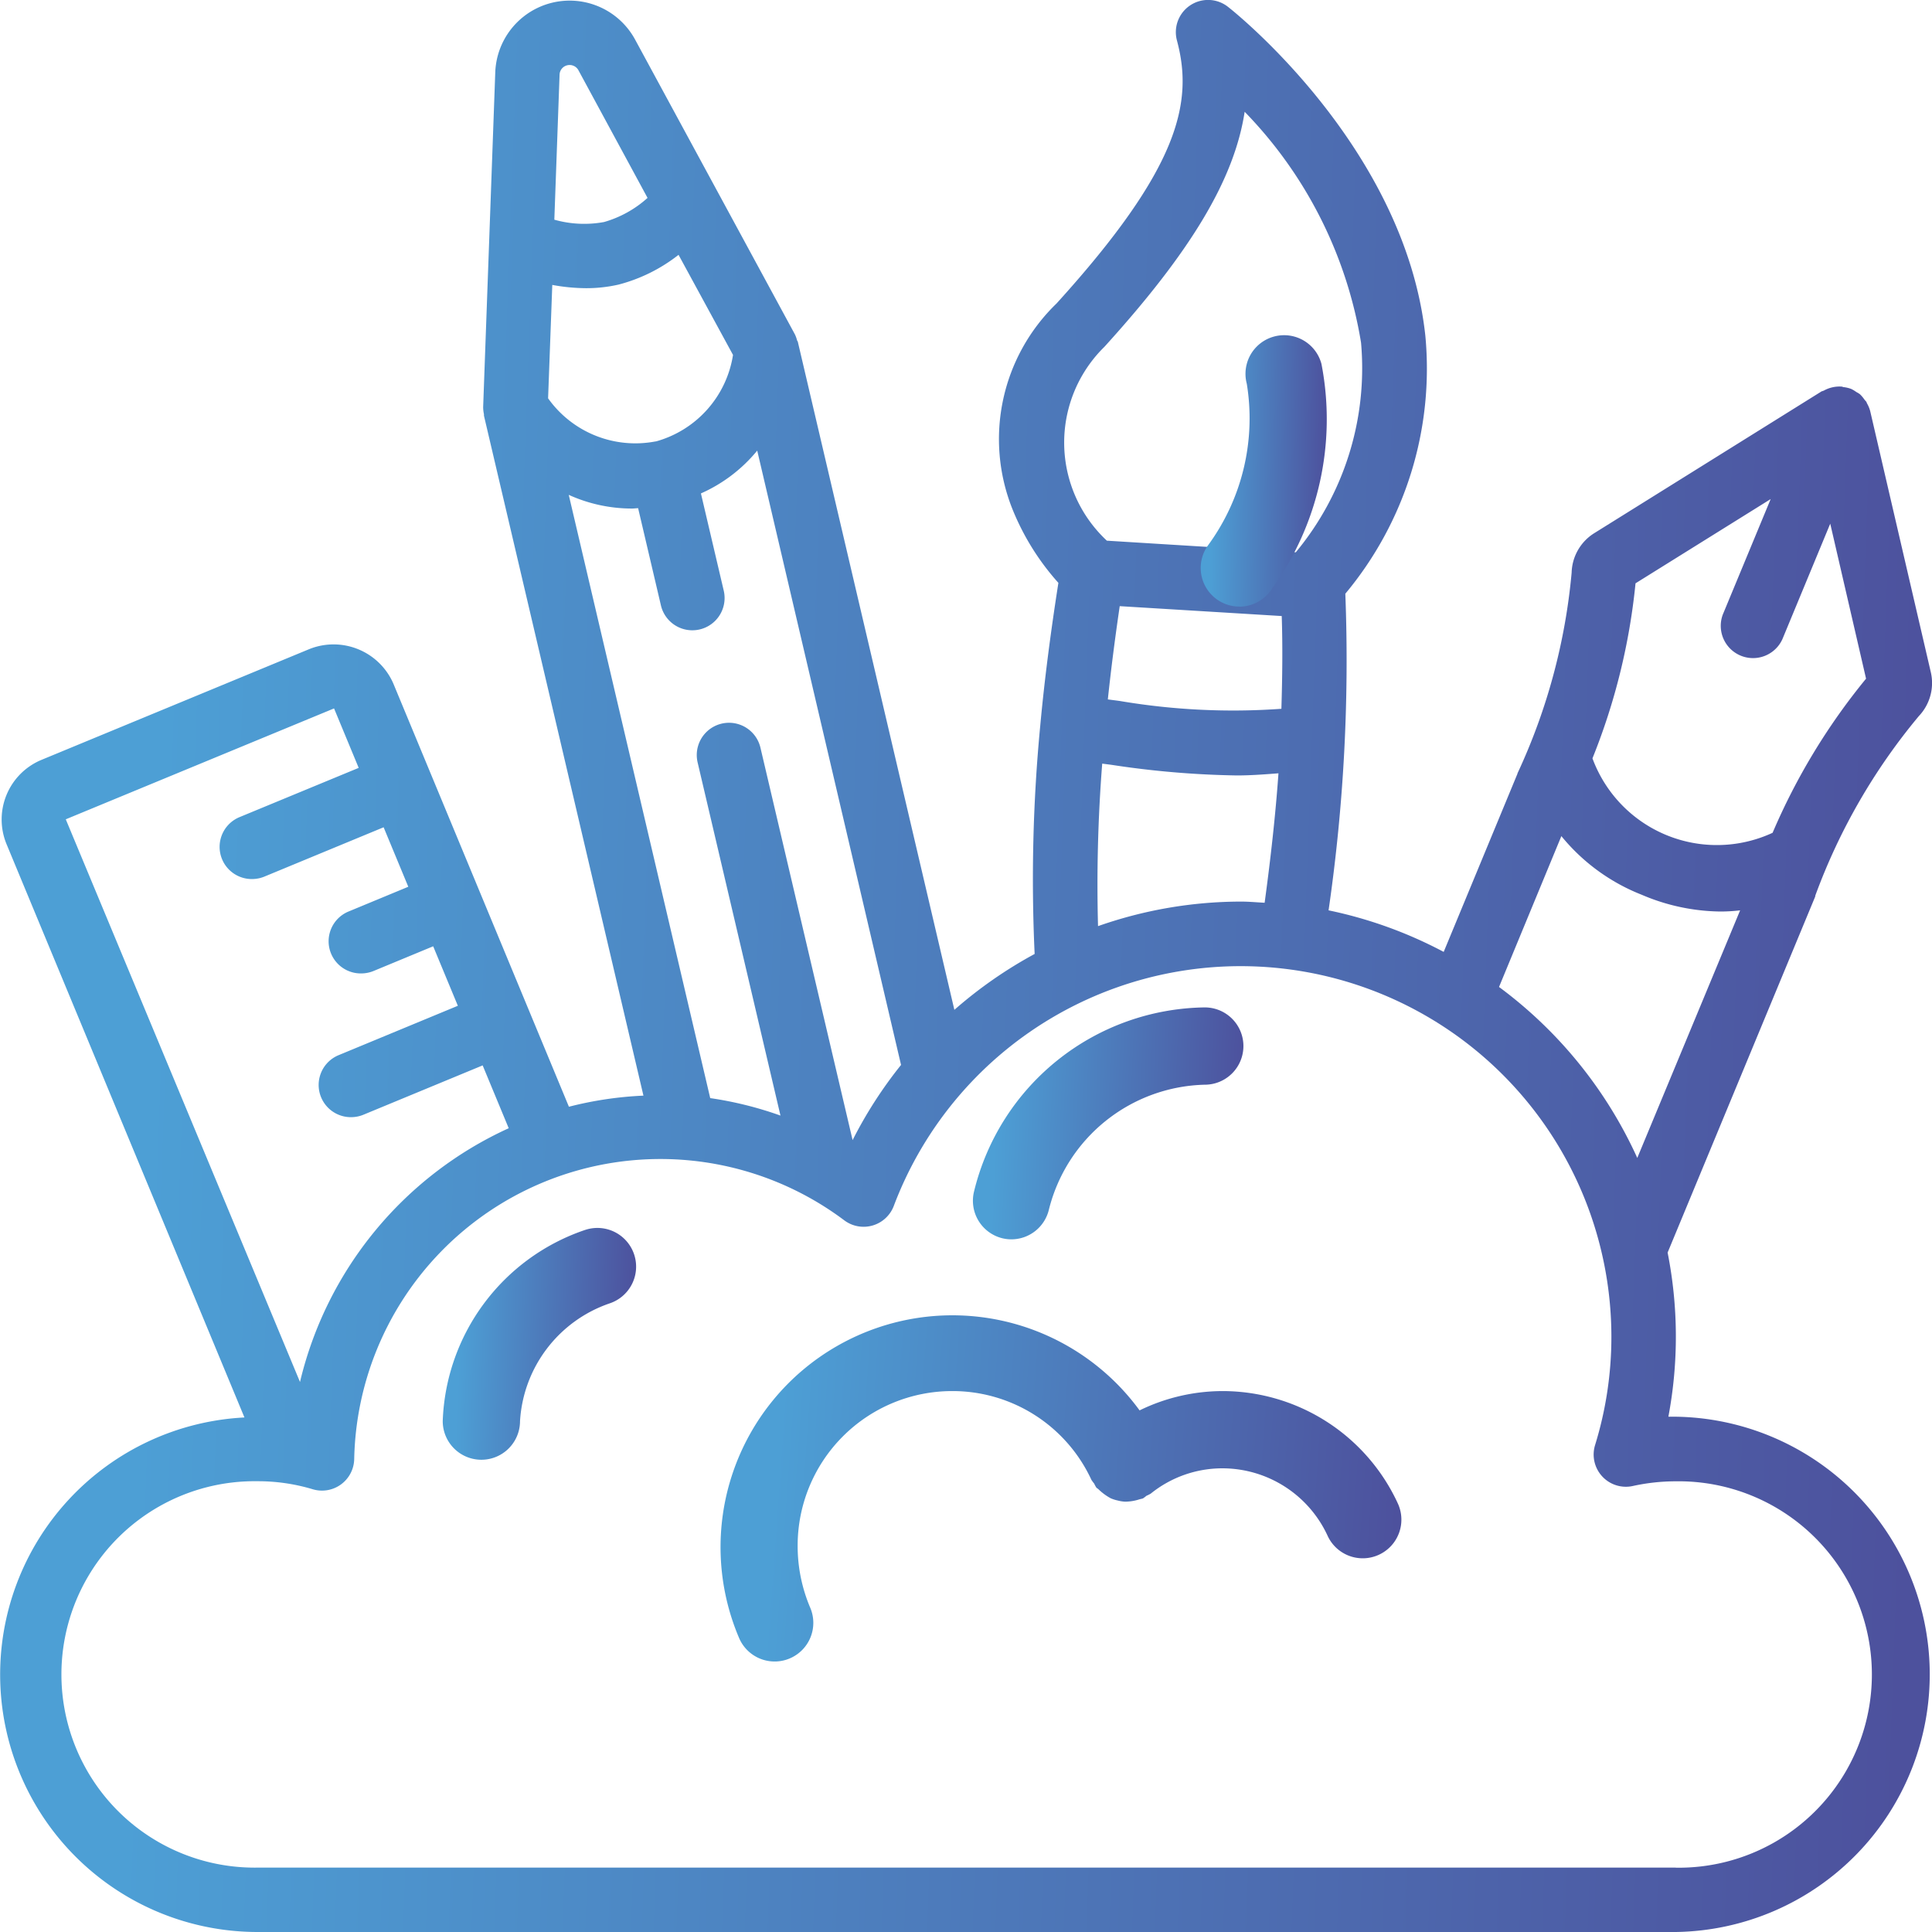 <svg id="Design-Icon-DG" xmlns="http://www.w3.org/2000/svg" xmlns:xlink="http://www.w3.org/1999/xlink" width="46.117" height="46.117" viewBox="0 0 46.117 46.117">
  <defs>
    <linearGradient id="linear-gradient" x1="1" y1="0.359" x2="0.089" y2="0.326" gradientUnits="objectBoundingBox">
      <stop offset="0" stop-color="#4d519d"/>
      <stop offset="1" stop-color="#4d9fd5"/>
    </linearGradient>
  </defs>
  <path id="Shape" d="M39.836,33.819a10.318,10.318,0,0,0-.018-3.92l3.524-8.5a.125.125,0,0,0,0-.017,14.431,14.431,0,0,1,2.474-4.29,1.145,1.145,0,0,0,.284-1.049L44.654,9.814a.751.751,0,0,0-.077-.186c-.006-.012-.008-.025-.015-.036s-.033-.037-.048-.057a.776.776,0,0,0-.108-.127.715.715,0,0,0-.084-.051.784.784,0,0,0-.119-.072.761.761,0,0,0-.18-.044c-.018,0-.033-.012-.051-.013a.77.77,0,0,0-.424.095c-.012.006-.025.008-.037.015H43.5L38.07,12.725a1.147,1.147,0,0,0-.543.945,14.415,14.415,0,0,1-1.293,4.791v.008l-1.761,4.253a10.33,10.33,0,0,0-2.748-.992,41.483,41.483,0,0,0,.4-7.558,8.383,8.383,0,0,0,1.91-6.158C33.551,3.536,29.5.3,29.325.164a.769.769,0,0,0-1.22.8c.4,1.487.053,3.055-2.874,6.281a4.5,4.5,0,0,0-1.055,4.9,5.966,5.966,0,0,0,1.1,1.768c-.186,1.188-.332,2.312-.433,3.407a38.45,38.45,0,0,0-.134,5.451,10.47,10.47,0,0,0-1.916,1.334L19.058,8.167c0-.016-.015-.028-.02-.042a.726.726,0,0,0-.054-.148L15.172.945a1.777,1.777,0,0,0-3.338.781l-.289,7.99a.793.793,0,0,0,.019.171v.035l3.807,16.231a8.674,8.674,0,0,0-1.779.265L9.4,16.314A1.556,1.556,0,0,0,7.4,15.492l-6.4,2.647a1.541,1.541,0,0,0-.833,2.008l5.68,13.688a6.145,6.145,0,0,0,.317,12.282H40.014a6.15,6.15,0,1,0-.179-12.3Zm-.784-19.895,3.226-2.011-1.142,2.755a.77.77,0,0,0,1.422.589L43.7,12.5l.855,3.7a15.2,15.2,0,0,0-2.231,3.679,3.166,3.166,0,0,1-4.3-1.777A15.17,15.17,0,0,0,39.052,13.924Zm-1.77,6.034a4.687,4.687,0,0,0,1.918,1.4,4.888,4.888,0,0,0,1.883.4,4.075,4.075,0,0,0,.466-.028L39.094,27.64a10.434,10.434,0,0,0-3.3-4.081ZM26.741,14.469l3.866.236c.024.718.015,1.46-.008,2.214a16.192,16.192,0,0,1-3.855-.186c-.1-.014-.192-.025-.288-.038.077-.724.171-1.457.284-2.227Zm-.367-6.19c2.043-2.251,3.1-3.983,3.348-5.611A10.276,10.276,0,0,1,32.5,8.178a6.882,6.882,0,0,1-1.557,5.005q-2.28-.138-4.51-.277a3.2,3.2,0,0,1-.059-4.627Zm-.058,9.948.223.029a21.942,21.942,0,0,0,3,.254c.319,0,.654-.025.99-.051-.07.989-.185,2.022-.33,3.09-.19-.01-.376-.028-.567-.028a10.316,10.316,0,0,0-3.41.586,37.049,37.049,0,0,1,.1-3.88Zm-5.952,8.988-2.2-9.367a.769.769,0,0,0-1.5.35l1.978,8.431a8.722,8.722,0,0,0-1.677-.417l-3.377-14.4a3.65,3.65,0,0,0,1.507.327c.048,0,.1-.007.149-.009l.544,2.32a.769.769,0,1,0,1.5-.35l-.545-2.322a3.644,3.644,0,0,0,1.344-1.022l3.433,14.664A10.311,10.311,0,0,0,20.363,27.216Zm-4.7-16.679a2.556,2.556,0,0,1-2.569-1.028l.1-2.707A4.533,4.533,0,0,0,14,6.879a3.432,3.432,0,0,0,.782-.087,3.922,3.922,0,0,0,1.427-.709l1.3,2.389a2.55,2.55,0,0,1-1.844,2.066ZM13.554,1.558a.24.24,0,0,1,.265.118l1.65,3.048A2.626,2.626,0,0,1,14.43,5.3a2.619,2.619,0,0,1-1.186-.056l.125-3.463A.238.238,0,0,1,13.554,1.558ZM7.986,16.91l.588,1.419L5.727,19.506a.768.768,0,0,0,.3,1.477.781.781,0,0,0,.295-.058l2.847-1.178.589,1.42-1.424.59a.768.768,0,0,0,.3,1.479.784.784,0,0,0,.294-.058l1.424-.59.589,1.42-2.849,1.18a.769.769,0,0,0,.3,1.479.78.78,0,0,0,.294-.058l2.847-1.178.622,1.5a8.925,8.925,0,0,0-4.982,6.057L1.582,19.557ZM40.014,44.58H6.158a4.612,4.612,0,1,1,0-9.223,4.537,4.537,0,0,1,1.317.191.769.769,0,0,0,.992-.722,7.311,7.311,0,0,1,11.7-5.695.77.77,0,0,0,1.18-.346A8.85,8.85,0,0,1,38.476,31.9a8.75,8.75,0,0,1-.389,2.593.769.769,0,0,0,.9.978,4.808,4.808,0,0,1,1.027-.112,4.612,4.612,0,1,1,0,9.223Z" transform="translate(-0.012 0)" fill="url(#linear-gradient)"/>
  <path id="Shape-2" data-name="Shape" d="M38.608,15.153a.922.922,0,0,0,.738-.364,6.918,6.918,0,0,0,1.227-5.431.922.922,0,1,0-1.782.475,5.124,5.124,0,0,1-.915,3.842.922.922,0,0,0,.738,1.476Z" transform="translate(-9.03 -0.672)" fill="url(#linear-gradient)"/>
  <path id="Shape-3" data-name="Shape" d="M36.361,45.848a4.534,4.534,0,0,0-1.978.461,5.534,5.534,0,0,0-9.56,5.433.922.922,0,0,0,.849.561.912.912,0,0,0,.362-.074.922.922,0,0,0,.487-1.21,3.757,3.757,0,0,1-.3-1.481A3.689,3.689,0,0,1,29.9,45.848a3.652,3.652,0,0,1,3.334,2.121,1,1,0,0,0,.065.087.938.938,0,0,0,.049.092c.017.02.041.03.059.049a1.3,1.3,0,0,0,.291.212.918.918,0,0,0,.166.052.848.848,0,0,0,.173.027,1.134,1.134,0,0,0,.352-.059.7.7,0,0,0,.073-.018.834.834,0,0,0,.086-.064.959.959,0,0,0,.1-.05,2.72,2.72,0,0,1,1.712-.605A2.767,2.767,0,0,1,38.87,49.3a.922.922,0,1,0,1.679-.766A4.612,4.612,0,0,0,36.361,45.848Z" transform="translate(-7.181 -12.643)" fill="url(#linear-gradient)"/>
  <path id="Shape-4" data-name="Shape" d="M17.4,39.047A5.005,5.005,0,0,0,14,43.611a.922.922,0,1,0,1.845,0A3.171,3.171,0,0,1,17.986,40.8a.924.924,0,0,0-.588-1.752Z" transform="translate(-3.432 -9.689)" fill="url(#linear-gradient)"/>
  <path id="Shape-5" data-name="Shape" d="M31.7,37.506a.9.9,0,0,0,.224.028.922.922,0,0,0,.894-.7,3.934,3.934,0,0,1,3.723-2.991.922.922,0,0,0,0-1.845,5.745,5.745,0,0,0-5.506,4.388A.922.922,0,0,0,31.7,37.506Z" transform="translate(-7.783 -7.951)" fill="url(#linear-gradient)"/>
</svg>
